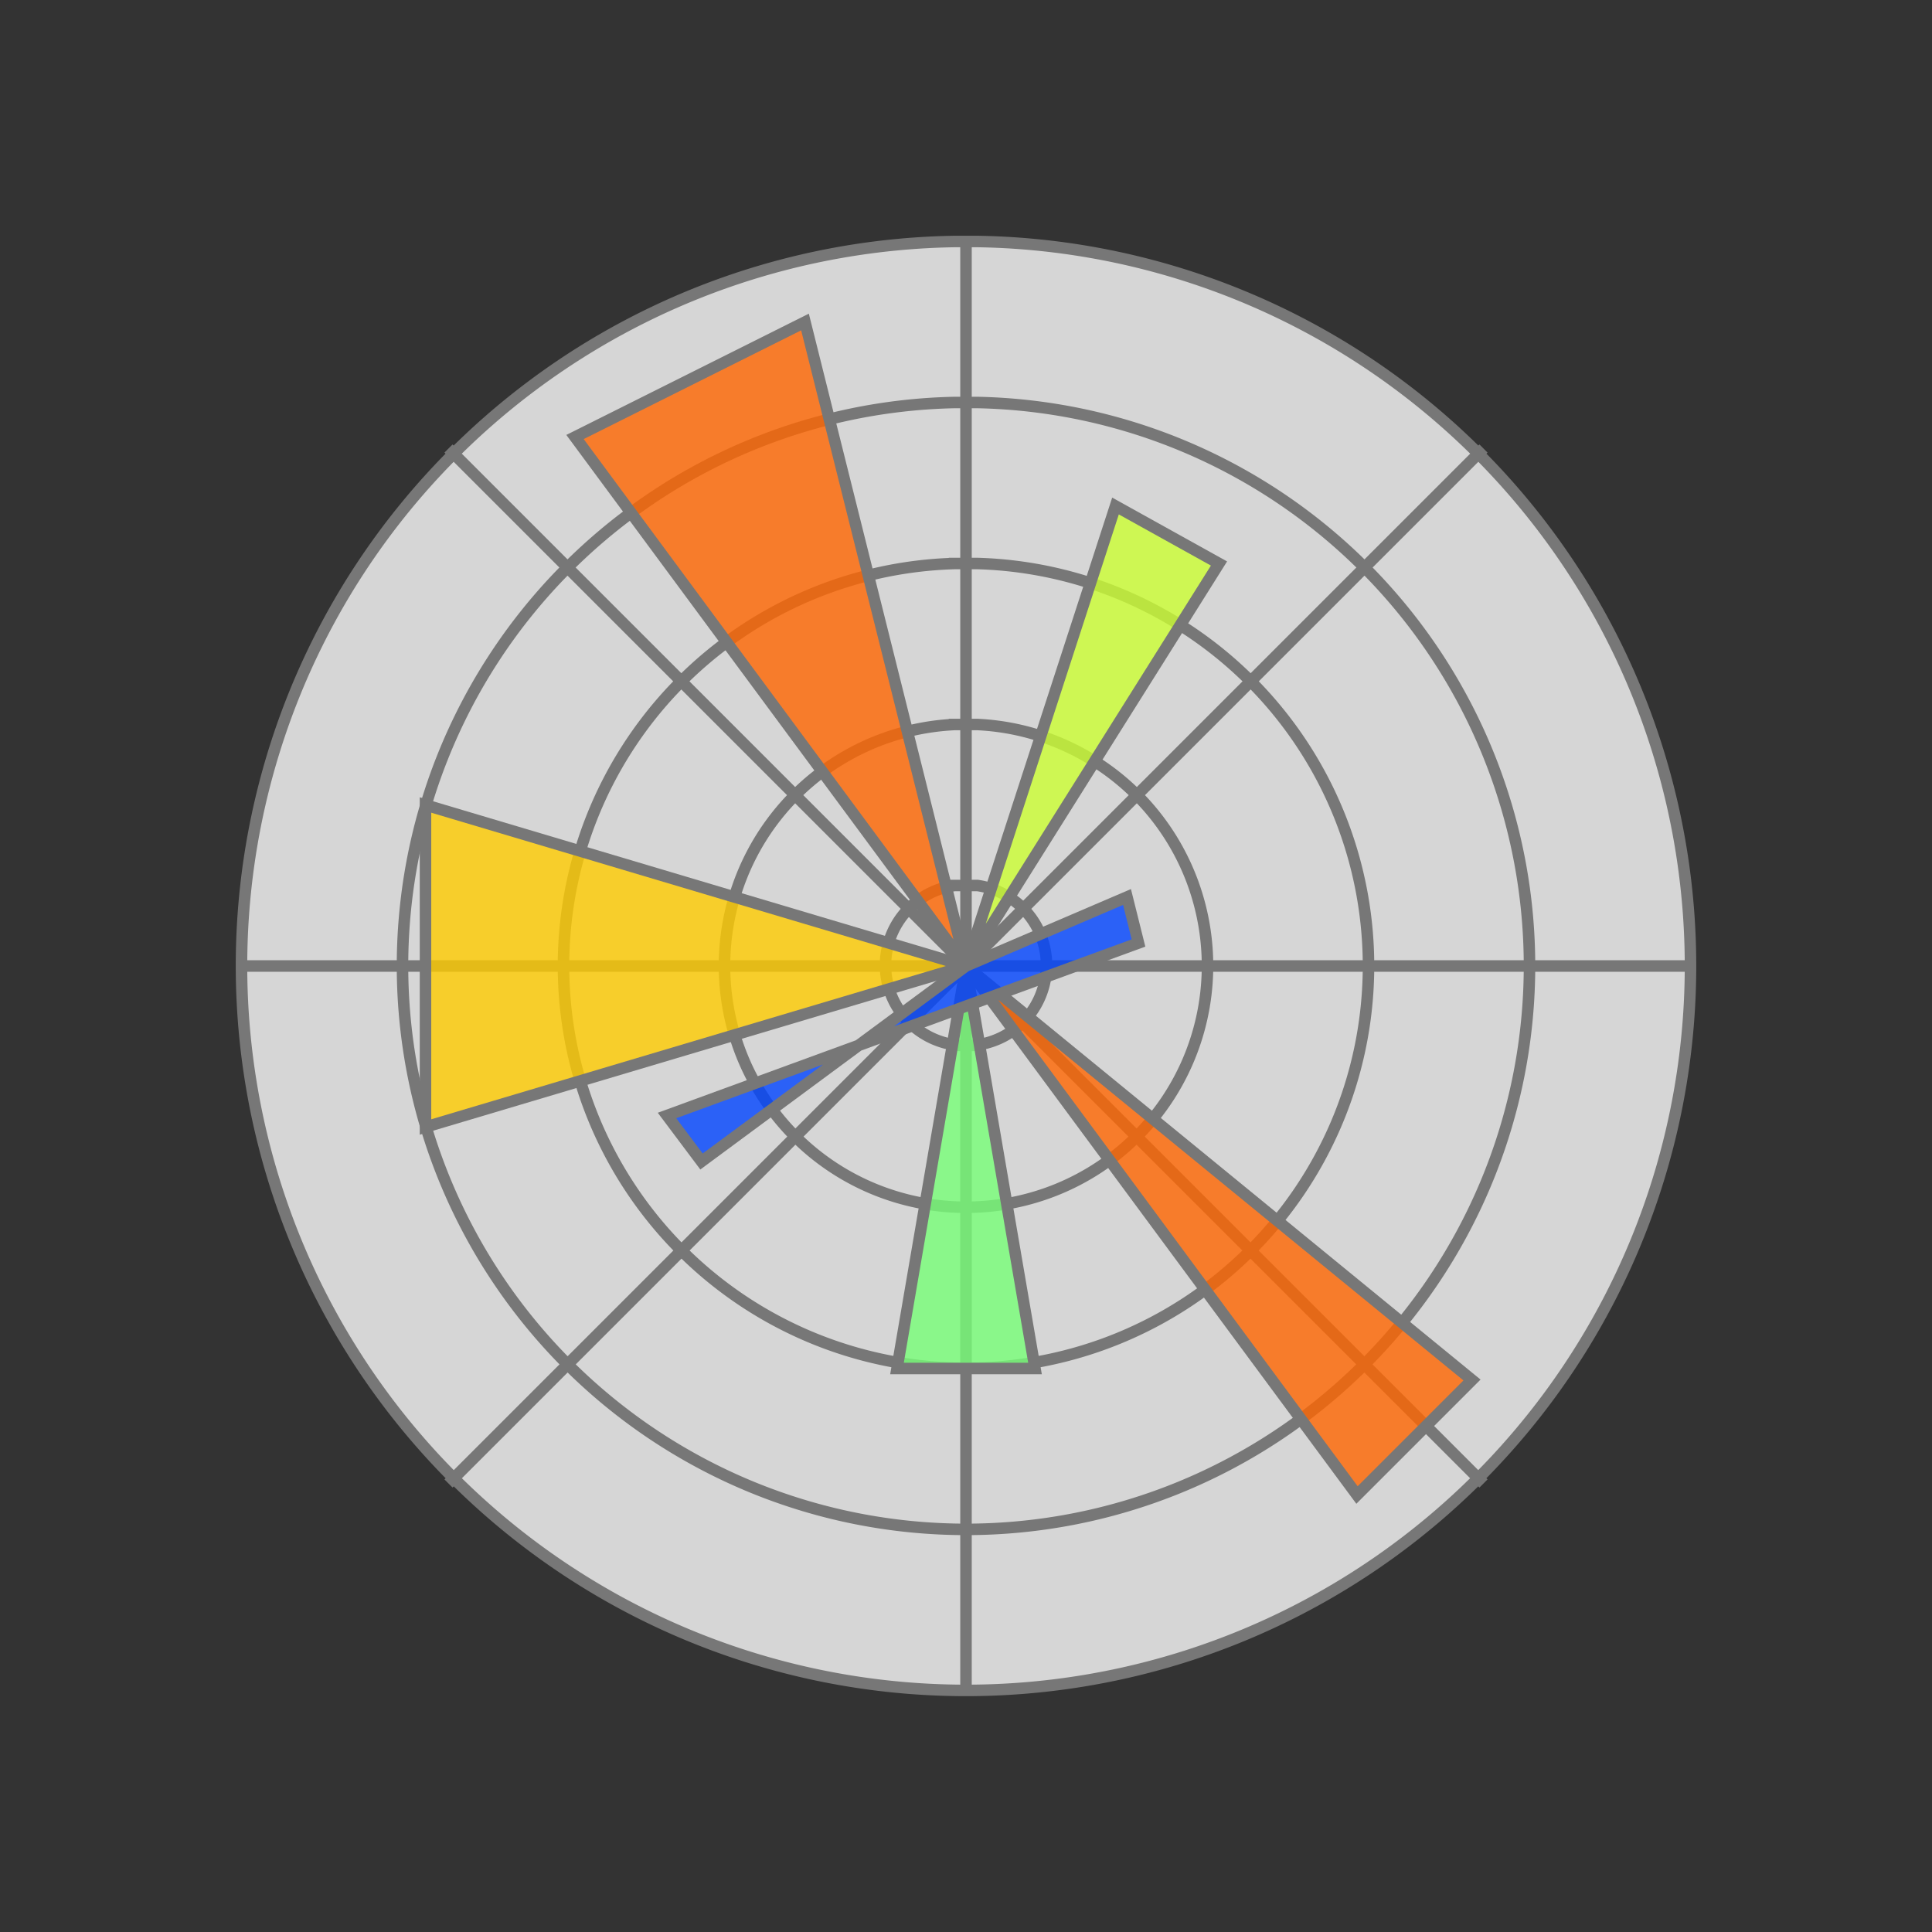 <svg id="svg2" xmlns="http://www.w3.org/2000/svg" viewBox="0 0 200 200"><rect x="0" y="0" width="200" height="200" fill="#333333" stroke="none"/><defs><style>.cls-1{fill:#fff;}.cls-1,.cls-2,.cls-3,.cls-4,.cls-5,.cls-6{fill-opacity:0.8;stroke:#777;stroke-width:1.19px;}.cls-2{fill:#f60;}.cls-3{fill:#fc0;}.cls-4{fill:#7f7;}.cls-5{fill:#cf3;}.cls-6{fill:#04f;}</style></defs><title>matplotlib</title><path class="cls-1" d="M98.81,25a75,75,0,1,0,2.381,0Zm0,16.667a58.333,58.333,0,1,0,2.381,0Zm0,16.667a41.667,41.667,0,1,0,2.381,0Zm0,16.667a25,25,0,1,0,2.381,0Zm0,16.667a8.333,8.333,0,1,0,2.381,0ZM175,100H25M153.571,46.429,46.429,153.571m107.143,0L46.429,46.429M100,25V175"/><path class="cls-2" d="M83.333,33.333,59.524,45.238,140.476,154.762,152.381,142.857,100,100Z"/><path class="cls-3" d="M44.048,83.333v33.333L100,100Z"/><path class="cls-4" d="M100,100l7.143,41.667H92.857Z"/><path class="cls-5" d="M100,100l15.476-47.619,10.714,5.952Z"/><path class="cls-6" d="M100,100l16.667-7.143,1.19,4.762L69.048,115.476l3.571,4.762Z"/></svg>